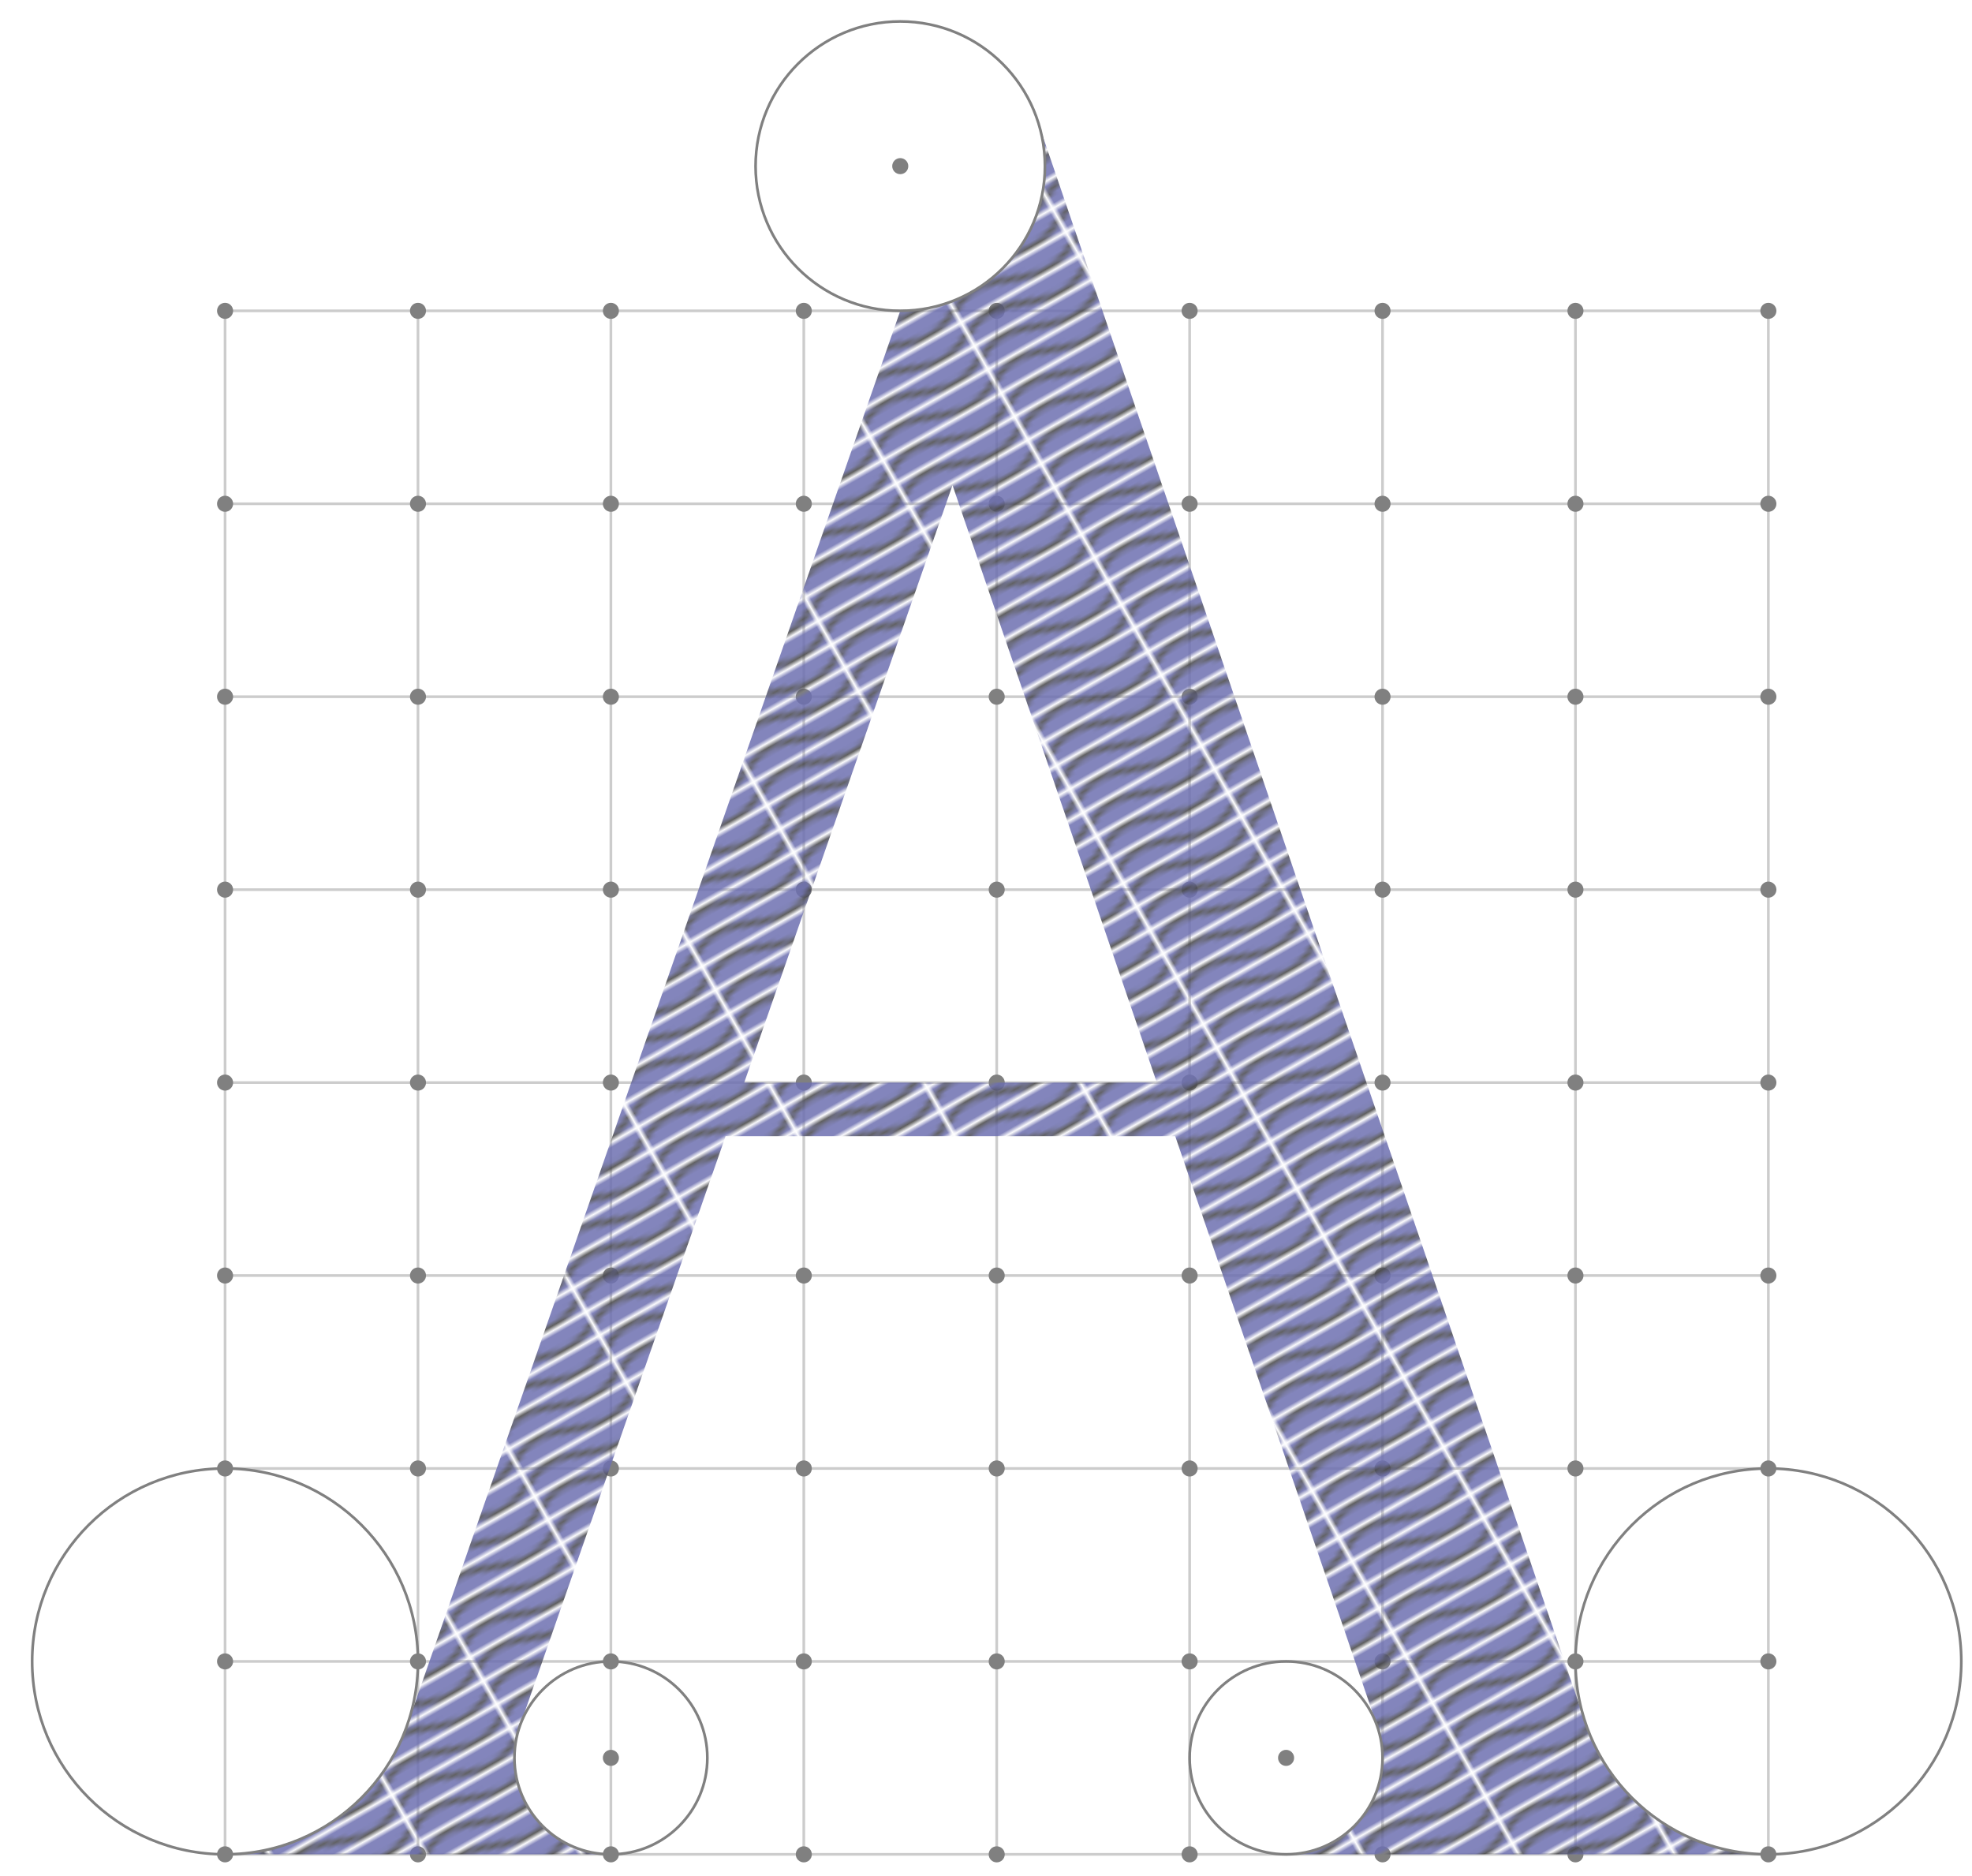 <svg viewBox="0 0 368 350" xmlns="http://www.w3.org/2000/svg" xmlns:xlink="http://www.w3.org/1999/xlink"><pattern id="a" patternTransform="matrix(.711 -.403 .415 .731 0 0)" xlink:href="#b"/><pattern id="b" height="5.18" patternUnits="userSpaceOnUse" width="30.07"><path d="m0 0h30.07v5.18h-30.07z" fill="#6d70b0"/><path d="m7.6.06c-2.52-.25-4.94.24-7.61 1.74v1.27c2.78-1.63 5.18-2 7.48-1.78 2.3.23 4.5 1.08 6.78 1.94 4.57 1.71 9.55 3.46 15.82-.16v-1.27c-6.45 3.7-10.82 1.98-15.38.27-2.28-.85-4.57-1.75-7.1-2z" fill="#444"/></pattern><path d="m42 58h288v288h-288z" fill="none" stroke="#ccc" stroke-miterlimit="10" stroke-width=".5"/><path d="m78 58v288" fill="none" stroke="#ccc" stroke-miterlimit="10" stroke-width=".5"/><path d="m114 58v288" fill="none" stroke="#ccc" stroke-miterlimit="10" stroke-width=".5"/><path d="m150 58v288" fill="none" stroke="#ccc" stroke-miterlimit="10" stroke-width=".5"/><path d="m186 58v288" fill="none" stroke="#ccc" stroke-miterlimit="10" stroke-width=".5"/><path d="m222 58v288" fill="none" stroke="#ccc" stroke-miterlimit="10" stroke-width=".5"/><path d="m258 58v288" fill="none" stroke="#ccc" stroke-miterlimit="10" stroke-width=".5"/><path d="m294 58v288" fill="none" stroke="#ccc" stroke-miterlimit="10" stroke-width=".5"/><path d="m42 310h288" fill="none" stroke="#ccc" stroke-miterlimit="10" stroke-width=".5"/><path d="m42 274h288" fill="none" stroke="#ccc" stroke-miterlimit="10" stroke-width=".5"/><path d="m42 238h288" fill="none" stroke="#ccc" stroke-miterlimit="10" stroke-width=".5"/><path d="m42 202h288" fill="none" stroke="#ccc" stroke-miterlimit="10" stroke-width=".5"/><path d="m42 166h288" fill="none" stroke="#ccc" stroke-miterlimit="10" stroke-width=".5"/><path d="m42 130h288" fill="none" stroke="#ccc" stroke-miterlimit="10" stroke-width=".5"/><path d="m42 94h288" fill="none" stroke="#ccc" stroke-miterlimit="10" stroke-width=".5"/><g fill="#808080"><circle cx="42" cy="58" r="1.5"/><circle cx="78" cy="58" r="1.5"/><circle cx="114" cy="58" r="1.5"/><circle cx="150" cy="58" r="1.5"/><circle cx="186" cy="58" r="1.5"/><circle cx="222" cy="58" r="1.5"/><circle cx="258" cy="58" r="1.5"/><circle cx="294" cy="58" r="1.5"/><circle cx="330" cy="58" r="1.5"/><circle cx="42" cy="94" r="1.5"/><circle cx="78" cy="94" r="1.5"/><circle cx="114" cy="94" r="1.5"/><circle cx="150" cy="94" r="1.5"/><circle cx="186" cy="94" r="1.5"/><circle cx="222" cy="94" r="1.5"/><circle cx="258" cy="94" r="1.5"/><circle cx="294" cy="94" r="1.5"/><circle cx="330" cy="94" r="1.5"/><circle cx="42" cy="130" r="1.5"/><circle cx="78" cy="130" r="1.5"/><circle cx="114" cy="130" r="1.5"/><circle cx="150" cy="130" r="1.5"/><circle cx="186" cy="130" r="1.5"/><circle cx="222" cy="130" r="1.5"/><circle cx="258" cy="130" r="1.5"/><circle cx="294" cy="130" r="1.5"/><circle cx="330" cy="130" r="1.5"/><circle cx="42" cy="166" r="1.5"/><circle cx="78" cy="166" r="1.5"/><circle cx="114" cy="166" r="1.5"/><circle cx="150" cy="166" r="1.5"/><circle cx="186" cy="166" r="1.5"/><circle cx="222" cy="166" r="1.5"/><circle cx="258" cy="166" r="1.5"/><circle cx="294" cy="166" r="1.5"/><circle cx="330" cy="166" r="1.5"/><circle cx="42" cy="202" r="1.5"/><circle cx="78" cy="202" r="1.5"/><circle cx="114" cy="202" r="1.5"/><circle cx="150" cy="202" r="1.5"/><circle cx="186" cy="202" r="1.5"/><circle cx="222" cy="202" r="1.5"/><circle cx="258" cy="202" r="1.5"/><circle cx="294" cy="202" r="1.5"/><circle cx="330" cy="202" r="1.5"/><circle cx="42" cy="238" r="1.5"/><circle cx="78" cy="238" r="1.5"/><circle cx="114" cy="238" r="1.5"/><circle cx="150" cy="238" r="1.5"/><circle cx="186" cy="238" r="1.5"/><circle cx="222" cy="238" r="1.5"/><circle cx="258" cy="238" r="1.5"/><circle cx="294" cy="238" r="1.5"/><circle cx="330" cy="238" r="1.5"/><circle cx="42" cy="274" r="1.5"/><circle cx="78" cy="274" r="1.5"/><circle cx="114" cy="274" r="1.5"/><circle cx="150" cy="274" r="1.5"/><circle cx="186" cy="274" r="1.5"/><circle cx="222" cy="274" r="1.5"/><circle cx="258" cy="274" r="1.5"/><circle cx="294" cy="274" r="1.5"/><circle cx="330" cy="274" r="1.5"/><circle cx="42" cy="310" r="1.5"/><circle cx="78" cy="310" r="1.5"/><circle cx="114" cy="310" r="1.5"/><circle cx="150" cy="310" r="1.5"/><circle cx="186" cy="310" r="1.5"/><circle cx="222" cy="310" r="1.5"/><circle cx="258" cy="310" r="1.5"/><circle cx="294" cy="310" r="1.5"/><circle cx="330" cy="310" r="1.5"/><circle cx="42" cy="346" r="1.5"/><circle cx="78" cy="346" r="1.5"/><circle cx="114" cy="346" r="1.5"/><circle cx="150" cy="346" r="1.5"/><circle cx="186" cy="346" r="1.5"/><circle cx="222" cy="346" r="1.5"/><circle cx="258" cy="346" r="1.5"/><circle cx="294" cy="346" r="1.5"/><circle cx="330" cy="346" r="1.5"/><circle cx="168" cy="31" r="1.5"/><circle cx="114" cy="328" r="1.5"/><circle cx="240" cy="328" r="1.5"/></g><path d="m240 346h90a36 36 0 0 1 -33.85-23.72l-102.19-298.72a27 27 0 0 1 -25.96 34.44l-91.86 263.46a36 36 0 0 1 -34.14 24.54h72a18 18 0 0 1 -17.1-23.64l38.5-110.36h83.91l37.79 110.36a18 18 0 0 1 -17.1 23.64zm-101.12-144 38.87-111.47 38.13 111.47z" fill="url(#a)" opacity=".85"/><circle cx="42" cy="310" fill="none" r="36" stroke="#808080" stroke-miterlimit="10" stroke-width=".5"/><circle cx="330" cy="310" fill="none" r="36" stroke="#808080" stroke-miterlimit="10" stroke-width=".5"/><circle cx="114" cy="328" fill="none" r="18" stroke="#808080" stroke-miterlimit="10" stroke-width=".5"/><circle cx="168" cy="31" fill="none" r="27" stroke="#808080" stroke-miterlimit="10" stroke-width=".5"/><circle cx="240" cy="328" fill="none" r="18" stroke="#808080" stroke-miterlimit="10" stroke-width=".5"/></svg>